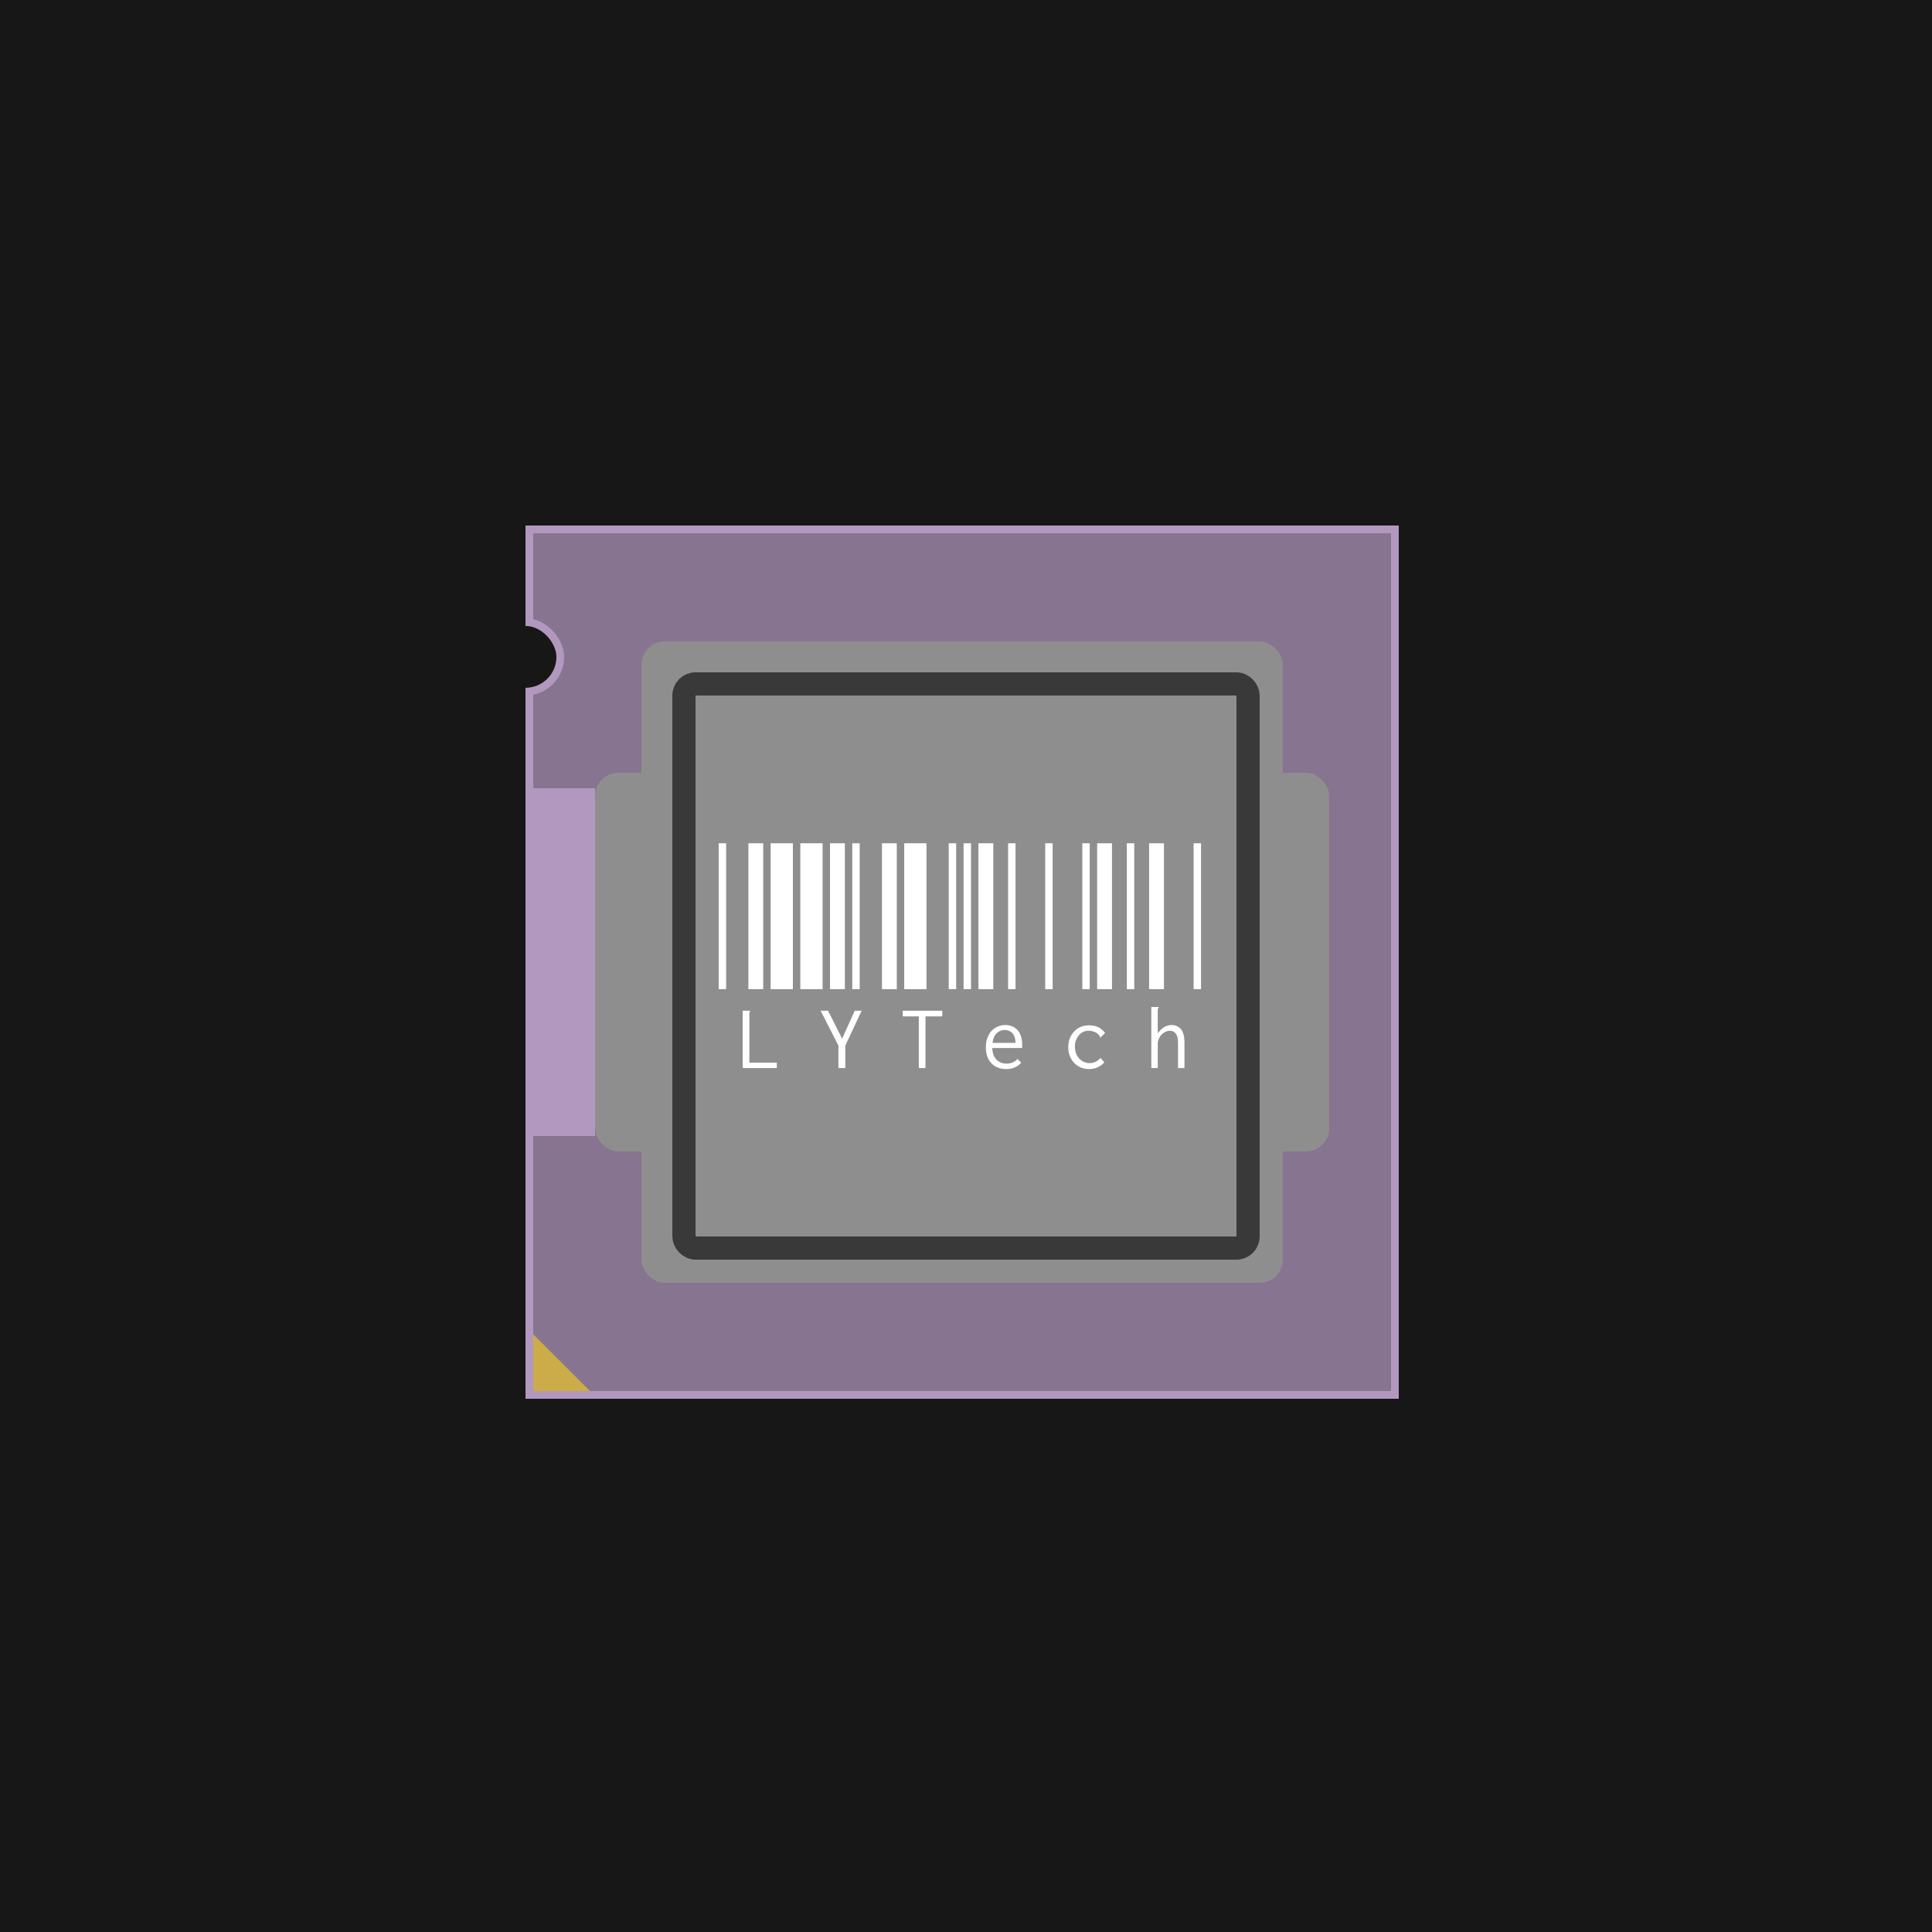 <svg width="250" height="250" viewBox="0 0 250 250" fill="none" xmlns="http://www.w3.org/2000/svg">
<rect width="250" height="250" fill="#171717"/>
<g clip-path="url(#clip0_1_2)">
<rect x="68" y="68" width="113" height="113" fill="#877491"/>
<rect width="8" height="8" transform="translate(69 172)" fill="#CBAC48"/>
<rect width="8" height="25.709" transform="translate(63.306 166.963) rotate(-45)" fill="#877490"/>
<rect width="8" height="45" transform="translate(69 102)" fill="#B298BE"/>
</g>
<rect x="68.5" y="68.5" width="112" height="112" stroke="#B298BE"/>
<rect x="77" y="100" width="95" height="49" rx="3" fill="#8E8E8E"/>
<rect x="83" y="83" width="83" height="83" rx="3" fill="#8E8E8E"/>
<rect x="88.5" y="88.5" width="73" height="73" rx="1.5" fill="#8E8E8E"/>
<rect x="88.5" y="88.5" width="73" height="73" rx="1.5" stroke="#393939" stroke-width="3"/>
<path d="M93 128V109.12H93.96V128H93ZM96.84 128V109.12H98.76V128H96.84ZM99.72 128V109.12H102.6V128H99.72ZM96.104 130.784H97.064V130.88C97.021 130.923 96.989 130.976 96.968 131.04C96.968 131.083 96.968 131.179 96.968 131.328V137.504H100.52V138.208H96.104V130.784ZM103.562 128V109.12H106.443V128H103.562ZM107.403 128V109.12H109.323V128H107.403ZM110.283 128V109.12H111.243V128H110.283ZM108.491 135.296L106.187 130.784H107.147L108.971 134.4L110.603 130.784H111.499L109.387 135.296V138.208H108.491V135.296ZM114.125 128V109.12H116.045V128H114.125ZM117.005 128V109.12H119.885V128H117.005ZM122.765 128V109.12H123.725V128H122.765ZM118.893 131.52H116.813V130.784H121.933V131.52H119.757V138.208H118.893V131.52ZM124.688 128V109.12H125.648V128H124.688ZM126.608 128V109.12H128.528V128H126.608ZM130.448 128V109.12H131.408V128H130.448ZM130.224 138.336C129.413 138.336 128.773 138.091 128.304 137.6C127.813 137.109 127.568 136.416 127.568 135.52C127.568 134.923 127.685 134.4 127.92 133.952C128.133 133.525 128.432 133.205 128.816 132.992C129.178 132.757 129.594 132.64 130.064 132.64C130.725 132.64 131.258 132.853 131.664 133.28C132.069 133.728 132.272 134.379 132.272 135.232C132.272 135.317 132.272 135.445 132.272 135.616H128.4C128.421 136.277 128.602 136.779 128.944 137.12C129.285 137.461 129.722 137.632 130.256 137.632C130.832 137.632 131.301 137.429 131.664 137.024L132.144 137.504C131.674 138.059 131.034 138.336 130.224 138.336ZM131.408 134.944C131.408 134.432 131.28 134.027 131.024 133.728C130.768 133.429 130.426 133.28 130 133.28C129.616 133.28 129.274 133.419 128.976 133.696C128.677 133.973 128.496 134.389 128.432 134.944H131.408ZM135.25 128V109.12H136.21V128H135.25ZM140.05 128V109.12H141.01V128H140.05ZM141.97 128V109.12H143.89V128H141.97ZM140.946 138.336C140.413 138.336 139.943 138.219 139.538 137.984C139.133 137.728 138.813 137.387 138.578 136.96C138.343 136.533 138.226 136.043 138.226 135.488C138.226 134.955 138.343 134.475 138.578 134.048C138.813 133.621 139.133 133.28 139.538 133.024C139.943 132.789 140.413 132.672 140.946 132.672C141.373 132.672 141.767 132.757 142.13 132.928C142.471 133.099 142.759 133.344 142.994 133.664L142.45 134.208L142.386 134.272L142.322 134.208C142.322 134.144 142.301 134.08 142.258 134.016C142.237 133.973 142.183 133.909 142.098 133.824C141.927 133.675 141.746 133.568 141.554 133.504C141.341 133.419 141.106 133.376 140.85 133.376C140.53 133.376 140.242 133.461 139.986 133.632C139.709 133.803 139.495 134.048 139.346 134.368C139.175 134.667 139.09 135.019 139.09 135.424C139.09 135.829 139.175 136.203 139.346 136.544C139.517 136.864 139.741 137.109 140.018 137.28C140.317 137.472 140.637 137.568 140.978 137.568C141.533 137.568 142.013 137.344 142.418 136.896L142.898 137.472C142.365 138.048 141.714 138.336 140.946 138.336ZM145.812 128V109.12H146.773V128H145.812ZM148.693 128V109.12H150.613V128H148.693ZM154.453 128V109.12H155.413V128H154.453ZM148.981 130.304H149.941V130.368C149.877 130.432 149.845 130.485 149.845 130.528C149.823 130.592 149.812 130.688 149.812 130.816V133.728C150.026 133.408 150.293 133.141 150.613 132.928C150.933 132.736 151.263 132.64 151.605 132.64C152.117 132.64 152.522 132.821 152.821 133.184C153.119 133.547 153.269 134.123 153.269 134.912V138.208H152.437V134.944C152.437 134.389 152.341 133.995 152.149 133.76C151.957 133.504 151.711 133.376 151.413 133.376C151.157 133.376 150.911 133.451 150.677 133.6C150.421 133.728 150.218 133.931 150.069 134.208C149.898 134.464 149.812 134.752 149.812 135.072V138.208H148.981V130.304Z" fill="white"/>
<rect x="63.5" y="80.5" width="9" height="9" rx="4.5" fill="#171717"/>
<rect x="63.5" y="80.5" width="9" height="9" rx="4.5" stroke="#B298BE"/>
<rect width="14" height="29" transform="translate(54 68)" fill="#171717"/>
<defs>
<clipPath id="clip0_1_2">
<rect x="68" y="68" width="113" height="113" fill="white"/>
</clipPath>
</defs>
</svg>
